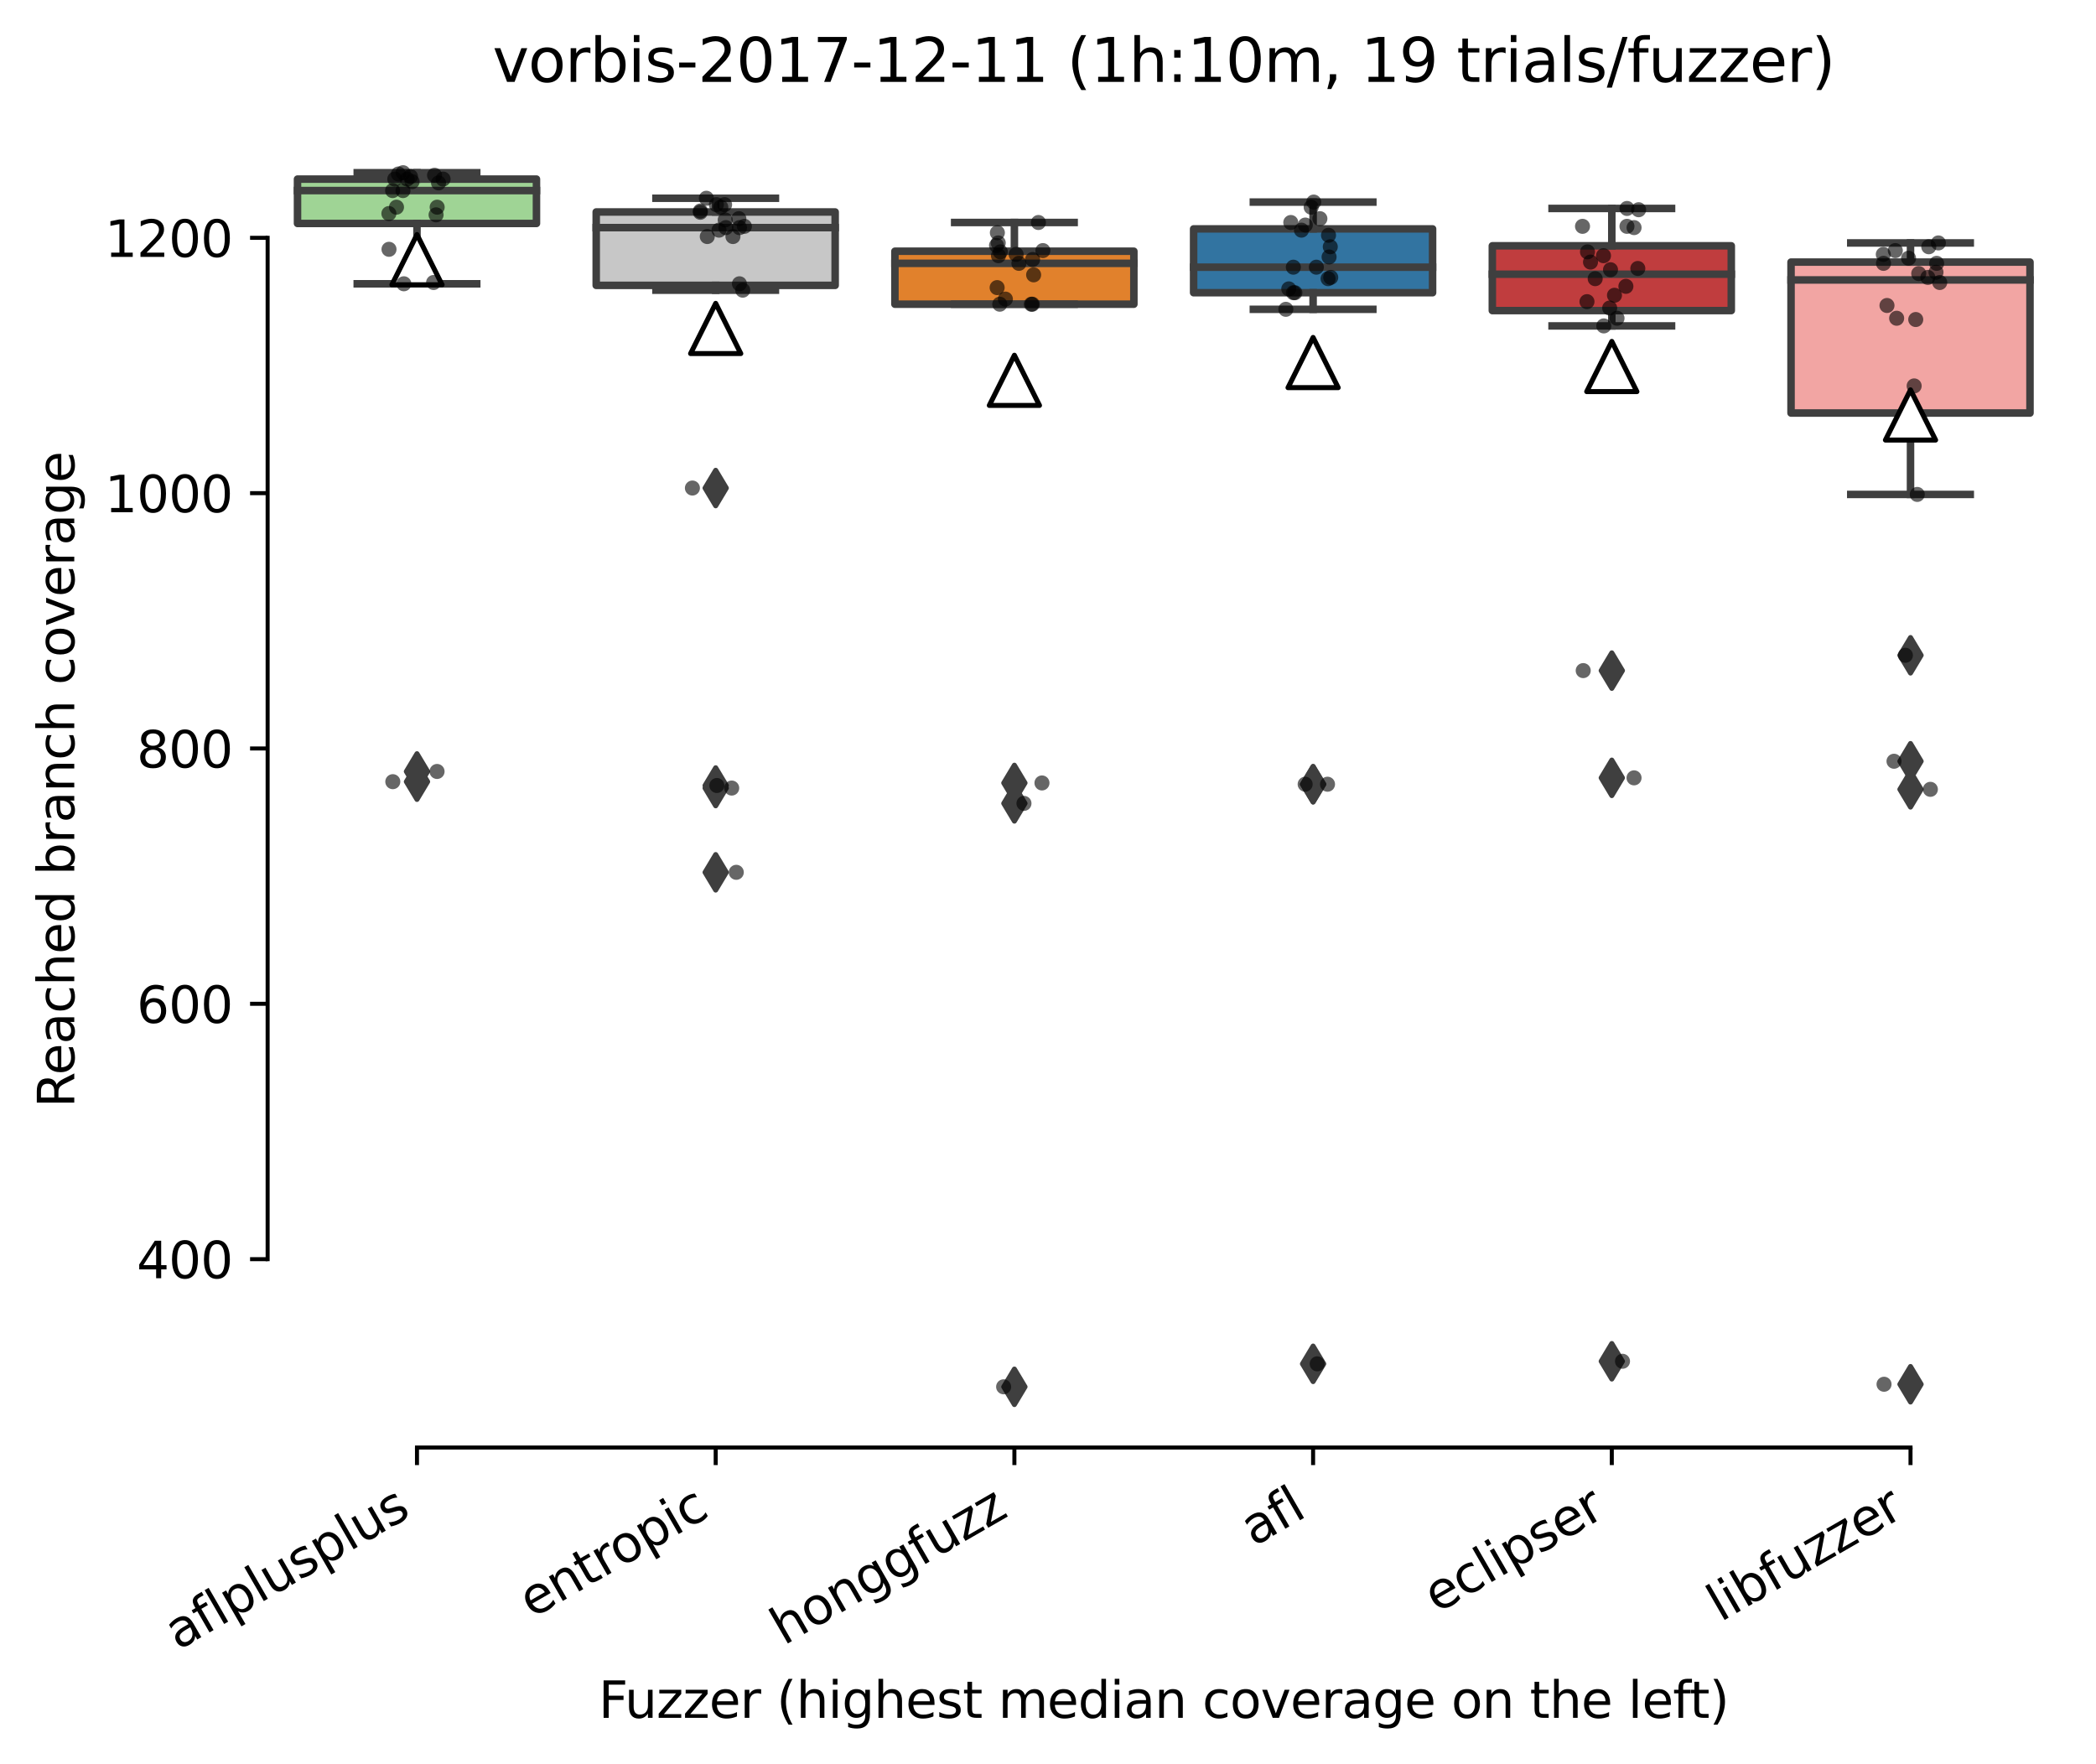 <?xml version="1.0" encoding="utf-8" standalone="no"?>
<!DOCTYPE svg PUBLIC "-//W3C//DTD SVG 1.1//EN"
  "http://www.w3.org/Graphics/SVG/1.1/DTD/svg11.dtd">
<svg height="351.576pt" version="1.1" viewBox="0 0 417.648 351.576" width="417.648pt" xmlns="http://www.w3.org/2000/svg" xmlns:xlink="http://www.w3.org/1999/xlink">
 <defs>
  <style type="text/css">*{stroke-linecap:butt;stroke-linejoin:round;}</style>
 </defs>
 <g id="figure_1">
  <g id="patch_1">
   <path d="M 0 351.576 
L 417.648 351.576 
L 417.648 0 
L 0 0 
z
" style="fill:#ffffff;"/>
  </g>
  <g id="axes_1">
   <g id="patch_2">
    <path d="M 53.328 288.43 
L 410.448 288.43 
L 410.448 22.318 
L 53.328 22.318 
z
" style="fill:#ffffff;"/>
   </g>
   <g id="patch_3">
    <path clip-path="url(#pf947881ab3)" d="M 59.28 44.526 
L 106.896 44.526 
L 106.896 35.686 
L 59.28 35.686 
L 59.28 44.526 
z
" style="fill:#9fd495;stroke:#3f3f3f;stroke-linejoin:miter;stroke-width:1.5;"/>
   </g>
   <g id="patch_4">
    <path clip-path="url(#pf947881ab3)" d="M 118.8 56.864 
L 166.416 56.864 
L 166.416 42.236 
L 118.8 42.236 
L 118.8 56.864 
z
" style="fill:#c7c7c7;stroke:#3f3f3f;stroke-linejoin:miter;stroke-width:1.5;"/>
   </g>
   <g id="patch_5">
    <path clip-path="url(#pf947881ab3)" d="M 178.32 60.616 
L 225.936 60.616 
L 225.936 50.059 
L 178.32 50.059 
L 178.32 60.616 
z
" style="fill:#e1812c;stroke:#3f3f3f;stroke-linejoin:miter;stroke-width:1.5;"/>
   </g>
   <g id="patch_6">
    <path clip-path="url(#pf947881ab3)" d="M 237.84 58.326 
L 285.456 58.326 
L 285.456 45.607 
L 237.84 45.607 
L 237.84 58.326 
z
" style="fill:#3274a1;stroke:#3f3f3f;stroke-linejoin:miter;stroke-width:1.5;"/>
   </g>
   <g id="patch_7">
    <path clip-path="url(#pf947881ab3)" d="M 297.36 61.888 
L 344.976 61.888 
L 344.976 48.978 
L 297.36 48.978 
L 297.36 61.888 
z
" style="fill:#c03d3e;stroke:#3f3f3f;stroke-linejoin:miter;stroke-width:1.5;"/>
   </g>
   <g id="patch_8">
    <path clip-path="url(#pf947881ab3)" d="M 356.88 82.302 
L 404.496 82.302 
L 404.496 52.221 
L 356.88 52.221 
L 356.88 82.302 
z
" style="fill:#f2a5a3;stroke:#3f3f3f;stroke-linejoin:miter;stroke-width:1.5;"/>
   </g>
   <g id="matplotlib.axis_1">
    <g id="xtick_1">
     <g id="line2d_1">
      <defs>
       <path d="M 0 0 
L 0 3.5 
" id="m0062f4542b" style="stroke:#000000;stroke-width:0.8;"/>
      </defs>
      <g>
       <use style="stroke:#000000;stroke-width:0.8;" x="83.088" xlink:href="#m0062f4542b" y="288.43"/>
      </g>
     </g>
     <g id="text_1">
      <!-- aflplusplus -->
      <g transform="translate(35.479 328.897)rotate(-30)scale(0.1 -0.1)">
       <defs>
        <path d="M 2194 1759 
Q 1497 1759 1228 1600 
Q 959 1441 959 1056 
Q 959 750 1161 570 
Q 1363 391 1709 391 
Q 2188 391 2477 730 
Q 2766 1069 2766 1631 
L 2766 1759 
L 2194 1759 
z
M 3341 1997 
L 3341 0 
L 2766 0 
L 2766 531 
Q 2569 213 2275 61 
Q 1981 -91 1556 -91 
Q 1019 -91 701 211 
Q 384 513 384 1019 
Q 384 1609 779 1909 
Q 1175 2209 1959 2209 
L 2766 2209 
L 2766 2266 
Q 2766 2663 2505 2880 
Q 2244 3097 1772 3097 
Q 1472 3097 1187 3025 
Q 903 2953 641 2809 
L 641 3341 
Q 956 3463 1253 3523 
Q 1550 3584 1831 3584 
Q 2591 3584 2966 3190 
Q 3341 2797 3341 1997 
z
" id="DejaVuSans-61" transform="scale(0.016)"/>
        <path d="M 2375 4863 
L 2375 4384 
L 1825 4384 
Q 1516 4384 1395 4259 
Q 1275 4134 1275 3809 
L 1275 3500 
L 2222 3500 
L 2222 3053 
L 1275 3053 
L 1275 0 
L 697 0 
L 697 3053 
L 147 3053 
L 147 3500 
L 697 3500 
L 697 3744 
Q 697 4328 969 4595 
Q 1241 4863 1831 4863 
L 2375 4863 
z
" id="DejaVuSans-66" transform="scale(0.016)"/>
        <path d="M 603 4863 
L 1178 4863 
L 1178 0 
L 603 0 
L 603 4863 
z
" id="DejaVuSans-6c" transform="scale(0.016)"/>
        <path d="M 1159 525 
L 1159 -1331 
L 581 -1331 
L 581 3500 
L 1159 3500 
L 1159 2969 
Q 1341 3281 1617 3432 
Q 1894 3584 2278 3584 
Q 2916 3584 3314 3078 
Q 3713 2572 3713 1747 
Q 3713 922 3314 415 
Q 2916 -91 2278 -91 
Q 1894 -91 1617 61 
Q 1341 213 1159 525 
z
M 3116 1747 
Q 3116 2381 2855 2742 
Q 2594 3103 2138 3103 
Q 1681 3103 1420 2742 
Q 1159 2381 1159 1747 
Q 1159 1113 1420 752 
Q 1681 391 2138 391 
Q 2594 391 2855 752 
Q 3116 1113 3116 1747 
z
" id="DejaVuSans-70" transform="scale(0.016)"/>
        <path d="M 544 1381 
L 544 3500 
L 1119 3500 
L 1119 1403 
Q 1119 906 1312 657 
Q 1506 409 1894 409 
Q 2359 409 2629 706 
Q 2900 1003 2900 1516 
L 2900 3500 
L 3475 3500 
L 3475 0 
L 2900 0 
L 2900 538 
Q 2691 219 2414 64 
Q 2138 -91 1772 -91 
Q 1169 -91 856 284 
Q 544 659 544 1381 
z
M 1991 3584 
L 1991 3584 
z
" id="DejaVuSans-75" transform="scale(0.016)"/>
        <path d="M 2834 3397 
L 2834 2853 
Q 2591 2978 2328 3040 
Q 2066 3103 1784 3103 
Q 1356 3103 1142 2972 
Q 928 2841 928 2578 
Q 928 2378 1081 2264 
Q 1234 2150 1697 2047 
L 1894 2003 
Q 2506 1872 2764 1633 
Q 3022 1394 3022 966 
Q 3022 478 2636 193 
Q 2250 -91 1575 -91 
Q 1294 -91 989 -36 
Q 684 19 347 128 
L 347 722 
Q 666 556 975 473 
Q 1284 391 1588 391 
Q 1994 391 2212 530 
Q 2431 669 2431 922 
Q 2431 1156 2273 1281 
Q 2116 1406 1581 1522 
L 1381 1569 
Q 847 1681 609 1914 
Q 372 2147 372 2553 
Q 372 3047 722 3315 
Q 1072 3584 1716 3584 
Q 2034 3584 2315 3537 
Q 2597 3491 2834 3397 
z
" id="DejaVuSans-73" transform="scale(0.016)"/>
       </defs>
       <use xlink:href="#DejaVuSans-61"/>
       <use x="61.279" xlink:href="#DejaVuSans-66"/>
       <use x="96.484" xlink:href="#DejaVuSans-6c"/>
       <use x="124.268" xlink:href="#DejaVuSans-70"/>
       <use x="187.744" xlink:href="#DejaVuSans-6c"/>
       <use x="215.527" xlink:href="#DejaVuSans-75"/>
       <use x="278.906" xlink:href="#DejaVuSans-73"/>
       <use x="331.006" xlink:href="#DejaVuSans-70"/>
       <use x="394.482" xlink:href="#DejaVuSans-6c"/>
       <use x="422.266" xlink:href="#DejaVuSans-75"/>
       <use x="485.645" xlink:href="#DejaVuSans-73"/>
      </g>
     </g>
    </g>
    <g id="xtick_2">
     <g id="line2d_2">
      <g>
       <use style="stroke:#000000;stroke-width:0.8;" x="142.608" xlink:href="#m0062f4542b" y="288.43"/>
      </g>
     </g>
     <g id="text_2">
      <!-- entropic -->
      <g transform="translate(106.026 322.531)rotate(-30)scale(0.1 -0.1)">
       <defs>
        <path d="M 3597 1894 
L 3597 1613 
L 953 1613 
Q 991 1019 1311 708 
Q 1631 397 2203 397 
Q 2534 397 2845 478 
Q 3156 559 3463 722 
L 3463 178 
Q 3153 47 2828 -22 
Q 2503 -91 2169 -91 
Q 1331 -91 842 396 
Q 353 884 353 1716 
Q 353 2575 817 3079 
Q 1281 3584 2069 3584 
Q 2775 3584 3186 3129 
Q 3597 2675 3597 1894 
z
M 3022 2063 
Q 3016 2534 2758 2815 
Q 2500 3097 2075 3097 
Q 1594 3097 1305 2825 
Q 1016 2553 972 2059 
L 3022 2063 
z
" id="DejaVuSans-65" transform="scale(0.016)"/>
        <path d="M 3513 2113 
L 3513 0 
L 2938 0 
L 2938 2094 
Q 2938 2591 2744 2837 
Q 2550 3084 2163 3084 
Q 1697 3084 1428 2787 
Q 1159 2491 1159 1978 
L 1159 0 
L 581 0 
L 581 3500 
L 1159 3500 
L 1159 2956 
Q 1366 3272 1645 3428 
Q 1925 3584 2291 3584 
Q 2894 3584 3203 3211 
Q 3513 2838 3513 2113 
z
" id="DejaVuSans-6e" transform="scale(0.016)"/>
        <path d="M 1172 4494 
L 1172 3500 
L 2356 3500 
L 2356 3053 
L 1172 3053 
L 1172 1153 
Q 1172 725 1289 603 
Q 1406 481 1766 481 
L 2356 481 
L 2356 0 
L 1766 0 
Q 1100 0 847 248 
Q 594 497 594 1153 
L 594 3053 
L 172 3053 
L 172 3500 
L 594 3500 
L 594 4494 
L 1172 4494 
z
" id="DejaVuSans-74" transform="scale(0.016)"/>
        <path d="M 2631 2963 
Q 2534 3019 2420 3045 
Q 2306 3072 2169 3072 
Q 1681 3072 1420 2755 
Q 1159 2438 1159 1844 
L 1159 0 
L 581 0 
L 581 3500 
L 1159 3500 
L 1159 2956 
Q 1341 3275 1631 3429 
Q 1922 3584 2338 3584 
Q 2397 3584 2469 3576 
Q 2541 3569 2628 3553 
L 2631 2963 
z
" id="DejaVuSans-72" transform="scale(0.016)"/>
        <path d="M 1959 3097 
Q 1497 3097 1228 2736 
Q 959 2375 959 1747 
Q 959 1119 1226 758 
Q 1494 397 1959 397 
Q 2419 397 2687 759 
Q 2956 1122 2956 1747 
Q 2956 2369 2687 2733 
Q 2419 3097 1959 3097 
z
M 1959 3584 
Q 2709 3584 3137 3096 
Q 3566 2609 3566 1747 
Q 3566 888 3137 398 
Q 2709 -91 1959 -91 
Q 1206 -91 779 398 
Q 353 888 353 1747 
Q 353 2609 779 3096 
Q 1206 3584 1959 3584 
z
" id="DejaVuSans-6f" transform="scale(0.016)"/>
        <path d="M 603 3500 
L 1178 3500 
L 1178 0 
L 603 0 
L 603 3500 
z
M 603 4863 
L 1178 4863 
L 1178 4134 
L 603 4134 
L 603 4863 
z
" id="DejaVuSans-69" transform="scale(0.016)"/>
        <path d="M 3122 3366 
L 3122 2828 
Q 2878 2963 2633 3030 
Q 2388 3097 2138 3097 
Q 1578 3097 1268 2742 
Q 959 2388 959 1747 
Q 959 1106 1268 751 
Q 1578 397 2138 397 
Q 2388 397 2633 464 
Q 2878 531 3122 666 
L 3122 134 
Q 2881 22 2623 -34 
Q 2366 -91 2075 -91 
Q 1284 -91 818 406 
Q 353 903 353 1747 
Q 353 2603 823 3093 
Q 1294 3584 2113 3584 
Q 2378 3584 2631 3529 
Q 2884 3475 3122 3366 
z
" id="DejaVuSans-63" transform="scale(0.016)"/>
       </defs>
       <use xlink:href="#DejaVuSans-65"/>
       <use x="61.523" xlink:href="#DejaVuSans-6e"/>
       <use x="124.902" xlink:href="#DejaVuSans-74"/>
       <use x="164.111" xlink:href="#DejaVuSans-72"/>
       <use x="202.975" xlink:href="#DejaVuSans-6f"/>
       <use x="264.156" xlink:href="#DejaVuSans-70"/>
       <use x="327.633" xlink:href="#DejaVuSans-69"/>
       <use x="355.416" xlink:href="#DejaVuSans-63"/>
      </g>
     </g>
    </g>
    <g id="xtick_3">
     <g id="line2d_3">
      <g>
       <use style="stroke:#000000;stroke-width:0.8;" x="202.128" xlink:href="#m0062f4542b" y="288.43"/>
      </g>
     </g>
     <g id="text_3">
      <!-- honggfuzz -->
      <g transform="translate(156.189 327.933)rotate(-30)scale(0.1 -0.1)">
       <defs>
        <path d="M 3513 2113 
L 3513 0 
L 2938 0 
L 2938 2094 
Q 2938 2591 2744 2837 
Q 2550 3084 2163 3084 
Q 1697 3084 1428 2787 
Q 1159 2491 1159 1978 
L 1159 0 
L 581 0 
L 581 4863 
L 1159 4863 
L 1159 2956 
Q 1366 3272 1645 3428 
Q 1925 3584 2291 3584 
Q 2894 3584 3203 3211 
Q 3513 2838 3513 2113 
z
" id="DejaVuSans-68" transform="scale(0.016)"/>
        <path d="M 2906 1791 
Q 2906 2416 2648 2759 
Q 2391 3103 1925 3103 
Q 1463 3103 1205 2759 
Q 947 2416 947 1791 
Q 947 1169 1205 825 
Q 1463 481 1925 481 
Q 2391 481 2648 825 
Q 2906 1169 2906 1791 
z
M 3481 434 
Q 3481 -459 3084 -895 
Q 2688 -1331 1869 -1331 
Q 1566 -1331 1297 -1286 
Q 1028 -1241 775 -1147 
L 775 -588 
Q 1028 -725 1275 -790 
Q 1522 -856 1778 -856 
Q 2344 -856 2625 -561 
Q 2906 -266 2906 331 
L 2906 616 
Q 2728 306 2450 153 
Q 2172 0 1784 0 
Q 1141 0 747 490 
Q 353 981 353 1791 
Q 353 2603 747 3093 
Q 1141 3584 1784 3584 
Q 2172 3584 2450 3431 
Q 2728 3278 2906 2969 
L 2906 3500 
L 3481 3500 
L 3481 434 
z
" id="DejaVuSans-67" transform="scale(0.016)"/>
        <path d="M 353 3500 
L 3084 3500 
L 3084 2975 
L 922 459 
L 3084 459 
L 3084 0 
L 275 0 
L 275 525 
L 2438 3041 
L 353 3041 
L 353 3500 
z
" id="DejaVuSans-7a" transform="scale(0.016)"/>
       </defs>
       <use xlink:href="#DejaVuSans-68"/>
       <use x="63.379" xlink:href="#DejaVuSans-6f"/>
       <use x="124.561" xlink:href="#DejaVuSans-6e"/>
       <use x="187.939" xlink:href="#DejaVuSans-67"/>
       <use x="251.416" xlink:href="#DejaVuSans-67"/>
       <use x="314.893" xlink:href="#DejaVuSans-66"/>
       <use x="350.098" xlink:href="#DejaVuSans-75"/>
       <use x="413.477" xlink:href="#DejaVuSans-7a"/>
       <use x="465.967" xlink:href="#DejaVuSans-7a"/>
      </g>
     </g>
    </g>
    <g id="xtick_4">
     <g id="line2d_4">
      <g>
       <use style="stroke:#000000;stroke-width:0.8;" x="261.648" xlink:href="#m0062f4542b" y="288.43"/>
      </g>
     </g>
     <g id="text_4">
      <!-- afl -->
      <g transform="translate(249.847 308.224)rotate(-30)scale(0.1 -0.1)">
       <use xlink:href="#DejaVuSans-61"/>
       <use x="61.279" xlink:href="#DejaVuSans-66"/>
       <use x="96.484" xlink:href="#DejaVuSans-6c"/>
      </g>
     </g>
    </g>
    <g id="xtick_5">
     <g id="line2d_5">
      <g>
       <use style="stroke:#000000;stroke-width:0.8;" x="321.168" xlink:href="#m0062f4542b" y="288.43"/>
      </g>
     </g>
     <g id="text_5">
      <!-- eclipser -->
      <g transform="translate(286.328 321.525)rotate(-30)scale(0.1 -0.1)">
       <use xlink:href="#DejaVuSans-65"/>
       <use x="61.523" xlink:href="#DejaVuSans-63"/>
       <use x="116.504" xlink:href="#DejaVuSans-6c"/>
       <use x="144.287" xlink:href="#DejaVuSans-69"/>
       <use x="172.07" xlink:href="#DejaVuSans-70"/>
       <use x="235.547" xlink:href="#DejaVuSans-73"/>
       <use x="287.646" xlink:href="#DejaVuSans-65"/>
       <use x="349.17" xlink:href="#DejaVuSans-72"/>
      </g>
     </g>
    </g>
    <g id="xtick_6">
     <g id="line2d_6">
      <g>
       <use style="stroke:#000000;stroke-width:0.8;" x="380.688" xlink:href="#m0062f4542b" y="288.43"/>
      </g>
     </g>
     <g id="text_6">
      <!-- libfuzzer -->
      <g transform="translate(342.822 323.272)rotate(-30)scale(0.1 -0.1)">
       <defs>
        <path d="M 3116 1747 
Q 3116 2381 2855 2742 
Q 2594 3103 2138 3103 
Q 1681 3103 1420 2742 
Q 1159 2381 1159 1747 
Q 1159 1113 1420 752 
Q 1681 391 2138 391 
Q 2594 391 2855 752 
Q 3116 1113 3116 1747 
z
M 1159 2969 
Q 1341 3281 1617 3432 
Q 1894 3584 2278 3584 
Q 2916 3584 3314 3078 
Q 3713 2572 3713 1747 
Q 3713 922 3314 415 
Q 2916 -91 2278 -91 
Q 1894 -91 1617 61 
Q 1341 213 1159 525 
L 1159 0 
L 581 0 
L 581 4863 
L 1159 4863 
L 1159 2969 
z
" id="DejaVuSans-62" transform="scale(0.016)"/>
       </defs>
       <use xlink:href="#DejaVuSans-6c"/>
       <use x="27.783" xlink:href="#DejaVuSans-69"/>
       <use x="55.566" xlink:href="#DejaVuSans-62"/>
       <use x="119.043" xlink:href="#DejaVuSans-66"/>
       <use x="154.248" xlink:href="#DejaVuSans-75"/>
       <use x="217.627" xlink:href="#DejaVuSans-7a"/>
       <use x="270.117" xlink:href="#DejaVuSans-7a"/>
       <use x="322.607" xlink:href="#DejaVuSans-65"/>
       <use x="384.131" xlink:href="#DejaVuSans-72"/>
      </g>
     </g>
    </g>
    <g id="text_7">
     <!-- Fuzzer (highest median coverage on the left) -->
     <g transform="translate(119.27 342.297)scale(0.1 -0.1)">
      <defs>
       <path d="M 628 4666 
L 3309 4666 
L 3309 4134 
L 1259 4134 
L 1259 2759 
L 3109 2759 
L 3109 2228 
L 1259 2228 
L 1259 0 
L 628 0 
L 628 4666 
z
" id="DejaVuSans-46" transform="scale(0.016)"/>
       <path id="DejaVuSans-20" transform="scale(0.016)"/>
       <path d="M 1984 4856 
Q 1566 4138 1362 3434 
Q 1159 2731 1159 2009 
Q 1159 1288 1364 580 
Q 1569 -128 1984 -844 
L 1484 -844 
Q 1016 -109 783 600 
Q 550 1309 550 2009 
Q 550 2706 781 3412 
Q 1013 4119 1484 4856 
L 1984 4856 
z
" id="DejaVuSans-28" transform="scale(0.016)"/>
       <path d="M 3328 2828 
Q 3544 3216 3844 3400 
Q 4144 3584 4550 3584 
Q 5097 3584 5394 3201 
Q 5691 2819 5691 2113 
L 5691 0 
L 5113 0 
L 5113 2094 
Q 5113 2597 4934 2840 
Q 4756 3084 4391 3084 
Q 3944 3084 3684 2787 
Q 3425 2491 3425 1978 
L 3425 0 
L 2847 0 
L 2847 2094 
Q 2847 2600 2669 2842 
Q 2491 3084 2119 3084 
Q 1678 3084 1418 2786 
Q 1159 2488 1159 1978 
L 1159 0 
L 581 0 
L 581 3500 
L 1159 3500 
L 1159 2956 
Q 1356 3278 1631 3431 
Q 1906 3584 2284 3584 
Q 2666 3584 2933 3390 
Q 3200 3197 3328 2828 
z
" id="DejaVuSans-6d" transform="scale(0.016)"/>
       <path d="M 2906 2969 
L 2906 4863 
L 3481 4863 
L 3481 0 
L 2906 0 
L 2906 525 
Q 2725 213 2448 61 
Q 2172 -91 1784 -91 
Q 1150 -91 751 415 
Q 353 922 353 1747 
Q 353 2572 751 3078 
Q 1150 3584 1784 3584 
Q 2172 3584 2448 3432 
Q 2725 3281 2906 2969 
z
M 947 1747 
Q 947 1113 1208 752 
Q 1469 391 1925 391 
Q 2381 391 2643 752 
Q 2906 1113 2906 1747 
Q 2906 2381 2643 2742 
Q 2381 3103 1925 3103 
Q 1469 3103 1208 2742 
Q 947 2381 947 1747 
z
" id="DejaVuSans-64" transform="scale(0.016)"/>
       <path d="M 191 3500 
L 800 3500 
L 1894 563 
L 2988 3500 
L 3597 3500 
L 2284 0 
L 1503 0 
L 191 3500 
z
" id="DejaVuSans-76" transform="scale(0.016)"/>
       <path d="M 513 4856 
L 1013 4856 
Q 1481 4119 1714 3412 
Q 1947 2706 1947 2009 
Q 1947 1309 1714 600 
Q 1481 -109 1013 -844 
L 513 -844 
Q 928 -128 1133 580 
Q 1338 1288 1338 2009 
Q 1338 2731 1133 3434 
Q 928 4138 513 4856 
z
" id="DejaVuSans-29" transform="scale(0.016)"/>
      </defs>
      <use xlink:href="#DejaVuSans-46"/>
      <use x="52.02" xlink:href="#DejaVuSans-75"/>
      <use x="115.398" xlink:href="#DejaVuSans-7a"/>
      <use x="167.889" xlink:href="#DejaVuSans-7a"/>
      <use x="220.379" xlink:href="#DejaVuSans-65"/>
      <use x="281.902" xlink:href="#DejaVuSans-72"/>
      <use x="323.016" xlink:href="#DejaVuSans-20"/>
      <use x="354.803" xlink:href="#DejaVuSans-28"/>
      <use x="393.816" xlink:href="#DejaVuSans-68"/>
      <use x="457.195" xlink:href="#DejaVuSans-69"/>
      <use x="484.979" xlink:href="#DejaVuSans-67"/>
      <use x="548.455" xlink:href="#DejaVuSans-68"/>
      <use x="611.834" xlink:href="#DejaVuSans-65"/>
      <use x="673.357" xlink:href="#DejaVuSans-73"/>
      <use x="725.457" xlink:href="#DejaVuSans-74"/>
      <use x="764.666" xlink:href="#DejaVuSans-20"/>
      <use x="796.453" xlink:href="#DejaVuSans-6d"/>
      <use x="893.865" xlink:href="#DejaVuSans-65"/>
      <use x="955.389" xlink:href="#DejaVuSans-64"/>
      <use x="1018.865" xlink:href="#DejaVuSans-69"/>
      <use x="1046.648" xlink:href="#DejaVuSans-61"/>
      <use x="1107.928" xlink:href="#DejaVuSans-6e"/>
      <use x="1171.307" xlink:href="#DejaVuSans-20"/>
      <use x="1203.094" xlink:href="#DejaVuSans-63"/>
      <use x="1258.074" xlink:href="#DejaVuSans-6f"/>
      <use x="1319.256" xlink:href="#DejaVuSans-76"/>
      <use x="1378.436" xlink:href="#DejaVuSans-65"/>
      <use x="1439.959" xlink:href="#DejaVuSans-72"/>
      <use x="1481.072" xlink:href="#DejaVuSans-61"/>
      <use x="1542.352" xlink:href="#DejaVuSans-67"/>
      <use x="1605.828" xlink:href="#DejaVuSans-65"/>
      <use x="1667.352" xlink:href="#DejaVuSans-20"/>
      <use x="1699.139" xlink:href="#DejaVuSans-6f"/>
      <use x="1760.32" xlink:href="#DejaVuSans-6e"/>
      <use x="1823.699" xlink:href="#DejaVuSans-20"/>
      <use x="1855.486" xlink:href="#DejaVuSans-74"/>
      <use x="1894.695" xlink:href="#DejaVuSans-68"/>
      <use x="1958.074" xlink:href="#DejaVuSans-65"/>
      <use x="2019.598" xlink:href="#DejaVuSans-20"/>
      <use x="2051.385" xlink:href="#DejaVuSans-6c"/>
      <use x="2079.168" xlink:href="#DejaVuSans-65"/>
      <use x="2140.691" xlink:href="#DejaVuSans-66"/>
      <use x="2174.146" xlink:href="#DejaVuSans-74"/>
      <use x="2213.355" xlink:href="#DejaVuSans-29"/>
     </g>
    </g>
   </g>
   <g id="matplotlib.axis_2">
    <g id="ytick_1">
     <g id="line2d_7">
      <defs>
       <path d="M 0 0 
L -3.5 0 
" id="m4c17bd74f2" style="stroke:#000000;stroke-width:0.8;"/>
      </defs>
      <g>
       <use style="stroke:#000000;stroke-width:0.8;" x="53.328" xlink:href="#m4c17bd74f2" y="250.896"/>
      </g>
     </g>
     <g id="text_8">
      <!-- 400 -->
      <g transform="translate(27.241 254.695)scale(0.1 -0.1)">
       <defs>
        <path d="M 2419 4116 
L 825 1625 
L 2419 1625 
L 2419 4116 
z
M 2253 4666 
L 3047 4666 
L 3047 1625 
L 3713 1625 
L 3713 1100 
L 3047 1100 
L 3047 0 
L 2419 0 
L 2419 1100 
L 313 1100 
L 313 1709 
L 2253 4666 
z
" id="DejaVuSans-34" transform="scale(0.016)"/>
        <path d="M 2034 4250 
Q 1547 4250 1301 3770 
Q 1056 3291 1056 2328 
Q 1056 1369 1301 889 
Q 1547 409 2034 409 
Q 2525 409 2770 889 
Q 3016 1369 3016 2328 
Q 3016 3291 2770 3770 
Q 2525 4250 2034 4250 
z
M 2034 4750 
Q 2819 4750 3233 4129 
Q 3647 3509 3647 2328 
Q 3647 1150 3233 529 
Q 2819 -91 2034 -91 
Q 1250 -91 836 529 
Q 422 1150 422 2328 
Q 422 3509 836 4129 
Q 1250 4750 2034 4750 
z
" id="DejaVuSans-30" transform="scale(0.016)"/>
       </defs>
       <use xlink:href="#DejaVuSans-34"/>
       <use x="63.623" xlink:href="#DejaVuSans-30"/>
       <use x="127.246" xlink:href="#DejaVuSans-30"/>
      </g>
     </g>
    </g>
    <g id="ytick_2">
     <g id="line2d_8">
      <g>
       <use style="stroke:#000000;stroke-width:0.8;" x="53.328" xlink:href="#m4c17bd74f2" y="200.019"/>
      </g>
     </g>
     <g id="text_9">
      <!-- 600 -->
      <g transform="translate(27.241 203.818)scale(0.1 -0.1)">
       <defs>
        <path d="M 2113 2584 
Q 1688 2584 1439 2293 
Q 1191 2003 1191 1497 
Q 1191 994 1439 701 
Q 1688 409 2113 409 
Q 2538 409 2786 701 
Q 3034 994 3034 1497 
Q 3034 2003 2786 2293 
Q 2538 2584 2113 2584 
z
M 3366 4563 
L 3366 3988 
Q 3128 4100 2886 4159 
Q 2644 4219 2406 4219 
Q 1781 4219 1451 3797 
Q 1122 3375 1075 2522 
Q 1259 2794 1537 2939 
Q 1816 3084 2150 3084 
Q 2853 3084 3261 2657 
Q 3669 2231 3669 1497 
Q 3669 778 3244 343 
Q 2819 -91 2113 -91 
Q 1303 -91 875 529 
Q 447 1150 447 2328 
Q 447 3434 972 4092 
Q 1497 4750 2381 4750 
Q 2619 4750 2861 4703 
Q 3103 4656 3366 4563 
z
" id="DejaVuSans-36" transform="scale(0.016)"/>
       </defs>
       <use xlink:href="#DejaVuSans-36"/>
       <use x="63.623" xlink:href="#DejaVuSans-30"/>
       <use x="127.246" xlink:href="#DejaVuSans-30"/>
      </g>
     </g>
    </g>
    <g id="ytick_3">
     <g id="line2d_9">
      <g>
       <use style="stroke:#000000;stroke-width:0.8;" x="53.328" xlink:href="#m4c17bd74f2" y="149.142"/>
      </g>
     </g>
     <g id="text_10">
      <!-- 800 -->
      <g transform="translate(27.241 152.941)scale(0.1 -0.1)">
       <defs>
        <path d="M 2034 2216 
Q 1584 2216 1326 1975 
Q 1069 1734 1069 1313 
Q 1069 891 1326 650 
Q 1584 409 2034 409 
Q 2484 409 2743 651 
Q 3003 894 3003 1313 
Q 3003 1734 2745 1975 
Q 2488 2216 2034 2216 
z
M 1403 2484 
Q 997 2584 770 2862 
Q 544 3141 544 3541 
Q 544 4100 942 4425 
Q 1341 4750 2034 4750 
Q 2731 4750 3128 4425 
Q 3525 4100 3525 3541 
Q 3525 3141 3298 2862 
Q 3072 2584 2669 2484 
Q 3125 2378 3379 2068 
Q 3634 1759 3634 1313 
Q 3634 634 3220 271 
Q 2806 -91 2034 -91 
Q 1263 -91 848 271 
Q 434 634 434 1313 
Q 434 1759 690 2068 
Q 947 2378 1403 2484 
z
M 1172 3481 
Q 1172 3119 1398 2916 
Q 1625 2713 2034 2713 
Q 2441 2713 2670 2916 
Q 2900 3119 2900 3481 
Q 2900 3844 2670 4047 
Q 2441 4250 2034 4250 
Q 1625 4250 1398 4047 
Q 1172 3844 1172 3481 
z
" id="DejaVuSans-38" transform="scale(0.016)"/>
       </defs>
       <use xlink:href="#DejaVuSans-38"/>
       <use x="63.623" xlink:href="#DejaVuSans-30"/>
       <use x="127.246" xlink:href="#DejaVuSans-30"/>
      </g>
     </g>
    </g>
    <g id="ytick_4">
     <g id="line2d_10">
      <g>
       <use style="stroke:#000000;stroke-width:0.8;" x="53.328" xlink:href="#m4c17bd74f2" y="98.265"/>
      </g>
     </g>
     <g id="text_11">
      <!-- 1000 -->
      <g transform="translate(20.878 102.064)scale(0.1 -0.1)">
       <defs>
        <path d="M 794 531 
L 1825 531 
L 1825 4091 
L 703 3866 
L 703 4441 
L 1819 4666 
L 2450 4666 
L 2450 531 
L 3481 531 
L 3481 0 
L 794 0 
L 794 531 
z
" id="DejaVuSans-31" transform="scale(0.016)"/>
       </defs>
       <use xlink:href="#DejaVuSans-31"/>
       <use x="63.623" xlink:href="#DejaVuSans-30"/>
       <use x="127.246" xlink:href="#DejaVuSans-30"/>
       <use x="190.869" xlink:href="#DejaVuSans-30"/>
      </g>
     </g>
    </g>
    <g id="ytick_5">
     <g id="line2d_11">
      <g>
       <use style="stroke:#000000;stroke-width:0.8;" x="53.328" xlink:href="#m4c17bd74f2" y="47.388"/>
      </g>
     </g>
     <g id="text_12">
      <!-- 1200 -->
      <g transform="translate(20.878 51.187)scale(0.1 -0.1)">
       <defs>
        <path d="M 1228 531 
L 3431 531 
L 3431 0 
L 469 0 
L 469 531 
Q 828 903 1448 1529 
Q 2069 2156 2228 2338 
Q 2531 2678 2651 2914 
Q 2772 3150 2772 3378 
Q 2772 3750 2511 3984 
Q 2250 4219 1831 4219 
Q 1534 4219 1204 4116 
Q 875 4013 500 3803 
L 500 4441 
Q 881 4594 1212 4672 
Q 1544 4750 1819 4750 
Q 2544 4750 2975 4387 
Q 3406 4025 3406 3419 
Q 3406 3131 3298 2873 
Q 3191 2616 2906 2266 
Q 2828 2175 2409 1742 
Q 1991 1309 1228 531 
z
" id="DejaVuSans-32" transform="scale(0.016)"/>
       </defs>
       <use xlink:href="#DejaVuSans-31"/>
       <use x="63.623" xlink:href="#DejaVuSans-32"/>
       <use x="127.246" xlink:href="#DejaVuSans-30"/>
       <use x="190.869" xlink:href="#DejaVuSans-30"/>
      </g>
     </g>
    </g>
    <g id="text_13">
     <!-- Reached branch coverage -->
     <g transform="translate(14.798 220.706)rotate(-90)scale(0.1 -0.1)">
      <defs>
       <path d="M 2841 2188 
Q 3044 2119 3236 1894 
Q 3428 1669 3622 1275 
L 4263 0 
L 3584 0 
L 2988 1197 
Q 2756 1666 2539 1819 
Q 2322 1972 1947 1972 
L 1259 1972 
L 1259 0 
L 628 0 
L 628 4666 
L 2053 4666 
Q 2853 4666 3247 4331 
Q 3641 3997 3641 3322 
Q 3641 2881 3436 2590 
Q 3231 2300 2841 2188 
z
M 1259 4147 
L 1259 2491 
L 2053 2491 
Q 2509 2491 2742 2702 
Q 2975 2913 2975 3322 
Q 2975 3731 2742 3939 
Q 2509 4147 2053 4147 
L 1259 4147 
z
" id="DejaVuSans-52" transform="scale(0.016)"/>
      </defs>
      <use xlink:href="#DejaVuSans-52"/>
      <use x="64.982" xlink:href="#DejaVuSans-65"/>
      <use x="126.506" xlink:href="#DejaVuSans-61"/>
      <use x="187.785" xlink:href="#DejaVuSans-63"/>
      <use x="242.766" xlink:href="#DejaVuSans-68"/>
      <use x="306.145" xlink:href="#DejaVuSans-65"/>
      <use x="367.668" xlink:href="#DejaVuSans-64"/>
      <use x="431.145" xlink:href="#DejaVuSans-20"/>
      <use x="462.932" xlink:href="#DejaVuSans-62"/>
      <use x="526.408" xlink:href="#DejaVuSans-72"/>
      <use x="567.521" xlink:href="#DejaVuSans-61"/>
      <use x="628.801" xlink:href="#DejaVuSans-6e"/>
      <use x="692.18" xlink:href="#DejaVuSans-63"/>
      <use x="747.16" xlink:href="#DejaVuSans-68"/>
      <use x="810.539" xlink:href="#DejaVuSans-20"/>
      <use x="842.326" xlink:href="#DejaVuSans-63"/>
      <use x="897.307" xlink:href="#DejaVuSans-6f"/>
      <use x="958.488" xlink:href="#DejaVuSans-76"/>
      <use x="1017.668" xlink:href="#DejaVuSans-65"/>
      <use x="1079.191" xlink:href="#DejaVuSans-72"/>
      <use x="1120.305" xlink:href="#DejaVuSans-61"/>
      <use x="1181.584" xlink:href="#DejaVuSans-67"/>
      <use x="1245.061" xlink:href="#DejaVuSans-65"/>
     </g>
    </g>
   </g>
   <g id="line2d_12">
    <path clip-path="url(#pf947881ab3)" d="M 83.088 44.526 
L 83.088 56.546 
" style="fill:none;stroke:#3f3f3f;stroke-linecap:square;stroke-width:1.5;"/>
   </g>
   <g id="line2d_13">
    <path clip-path="url(#pf947881ab3)" d="M 83.088 35.686 
L 83.088 34.414 
" style="fill:none;stroke:#3f3f3f;stroke-linecap:square;stroke-width:1.5;"/>
   </g>
   <g id="line2d_14">
    <path clip-path="url(#pf947881ab3)" d="M 71.184 56.546 
L 94.992 56.546 
" style="fill:none;stroke:#3f3f3f;stroke-linecap:square;stroke-width:1.5;"/>
   </g>
   <g id="line2d_15">
    <path clip-path="url(#pf947881ab3)" d="M 71.184 34.414 
L 94.992 34.414 
" style="fill:none;stroke:#3f3f3f;stroke-linecap:square;stroke-width:1.5;"/>
   </g>
   <g id="line2d_16">
    <defs>
     <path d="M -0 3.536 
L 2.121 0 
L -0 -3.536 
L -2.121 -0 
z
" id="mf13ec88ed2" style="stroke:#3f3f3f;stroke-linejoin:miter;"/>
    </defs>
    <g clip-path="url(#pf947881ab3)">
     <use style="fill:#3f3f3f;stroke:#3f3f3f;stroke-linejoin:miter;" x="83.088" xlink:href="#mf13ec88ed2" y="155.756"/>
     <use style="fill:#3f3f3f;stroke:#3f3f3f;stroke-linejoin:miter;" x="83.088" xlink:href="#mf13ec88ed2" y="153.721"/>
    </g>
   </g>
   <g id="line2d_17">
    <path clip-path="url(#pf947881ab3)" d="M 142.608 56.864 
L 142.608 57.818 
" style="fill:none;stroke:#3f3f3f;stroke-linecap:square;stroke-width:1.5;"/>
   </g>
   <g id="line2d_18">
    <path clip-path="url(#pf947881ab3)" d="M 142.608 42.236 
L 142.608 39.502 
" style="fill:none;stroke:#3f3f3f;stroke-linecap:square;stroke-width:1.5;"/>
   </g>
   <g id="line2d_19">
    <path clip-path="url(#pf947881ab3)" d="M 130.704 57.818 
L 154.512 57.818 
" style="fill:none;stroke:#3f3f3f;stroke-linecap:square;stroke-width:1.5;"/>
   </g>
   <g id="line2d_20">
    <path clip-path="url(#pf947881ab3)" d="M 130.704 39.502 
L 154.512 39.502 
" style="fill:none;stroke:#3f3f3f;stroke-linecap:square;stroke-width:1.5;"/>
   </g>
   <g id="line2d_21">
    <g clip-path="url(#pf947881ab3)">
     <use style="fill:#3f3f3f;stroke:#3f3f3f;stroke-linejoin:miter;" x="142.608" xlink:href="#mf13ec88ed2" y="157.028"/>
     <use style="fill:#3f3f3f;stroke:#3f3f3f;stroke-linejoin:miter;" x="142.608" xlink:href="#mf13ec88ed2" y="97.247"/>
     <use style="fill:#3f3f3f;stroke:#3f3f3f;stroke-linejoin:miter;" x="142.608" xlink:href="#mf13ec88ed2" y="156.519"/>
     <use style="fill:#3f3f3f;stroke:#3f3f3f;stroke-linejoin:miter;" x="142.608" xlink:href="#mf13ec88ed2" y="173.817"/>
    </g>
   </g>
   <g id="line2d_22">
    <path clip-path="url(#pf947881ab3)" d="M 202.128 60.616 
L 202.128 60.616 
" style="fill:none;stroke:#3f3f3f;stroke-linecap:square;stroke-width:1.5;"/>
   </g>
   <g id="line2d_23">
    <path clip-path="url(#pf947881ab3)" d="M 202.128 50.059 
L 202.128 44.335 
" style="fill:none;stroke:#3f3f3f;stroke-linecap:square;stroke-width:1.5;"/>
   </g>
   <g id="line2d_24">
    <path clip-path="url(#pf947881ab3)" d="M 190.224 60.616 
L 214.032 60.616 
" style="fill:none;stroke:#3f3f3f;stroke-linecap:square;stroke-width:1.5;"/>
   </g>
   <g id="line2d_25">
    <path clip-path="url(#pf947881ab3)" d="M 190.224 44.335 
L 214.032 44.335 
" style="fill:none;stroke:#3f3f3f;stroke-linecap:square;stroke-width:1.5;"/>
   </g>
   <g id="line2d_26">
    <g clip-path="url(#pf947881ab3)">
     <use style="fill:#3f3f3f;stroke:#3f3f3f;stroke-linejoin:miter;" x="202.128" xlink:href="#mf13ec88ed2" y="160.08"/>
     <use style="fill:#3f3f3f;stroke:#3f3f3f;stroke-linejoin:miter;" x="202.128" xlink:href="#mf13ec88ed2" y="156.01"/>
     <use style="fill:#3f3f3f;stroke:#3f3f3f;stroke-linejoin:miter;" x="202.128" xlink:href="#mf13ec88ed2" y="276.334"/>
    </g>
   </g>
   <g id="line2d_27">
    <path clip-path="url(#pf947881ab3)" d="M 261.648 58.326 
L 261.648 61.633 
" style="fill:none;stroke:#3f3f3f;stroke-linecap:square;stroke-width:1.5;"/>
   </g>
   <g id="line2d_28">
    <path clip-path="url(#pf947881ab3)" d="M 261.648 45.607 
L 261.648 40.265 
" style="fill:none;stroke:#3f3f3f;stroke-linecap:square;stroke-width:1.5;"/>
   </g>
   <g id="line2d_29">
    <path clip-path="url(#pf947881ab3)" d="M 249.744 61.633 
L 273.552 61.633 
" style="fill:none;stroke:#3f3f3f;stroke-linecap:square;stroke-width:1.5;"/>
   </g>
   <g id="line2d_30">
    <path clip-path="url(#pf947881ab3)" d="M 249.744 40.265 
L 273.552 40.265 
" style="fill:none;stroke:#3f3f3f;stroke-linecap:square;stroke-width:1.5;"/>
   </g>
   <g id="line2d_31">
    <g clip-path="url(#pf947881ab3)">
     <use style="fill:#3f3f3f;stroke:#3f3f3f;stroke-linejoin:miter;" x="261.648" xlink:href="#mf13ec88ed2" y="156.264"/>
     <use style="fill:#3f3f3f;stroke:#3f3f3f;stroke-linejoin:miter;" x="261.648" xlink:href="#mf13ec88ed2" y="156.264"/>
     <use style="fill:#3f3f3f;stroke:#3f3f3f;stroke-linejoin:miter;" x="261.648" xlink:href="#mf13ec88ed2" y="271.755"/>
    </g>
   </g>
   <g id="line2d_32">
    <path clip-path="url(#pf947881ab3)" d="M 321.168 61.888 
L 321.168 64.94 
" style="fill:none;stroke:#3f3f3f;stroke-linecap:square;stroke-width:1.5;"/>
   </g>
   <g id="line2d_33">
    <path clip-path="url(#pf947881ab3)" d="M 321.168 48.978 
L 321.168 41.537 
" style="fill:none;stroke:#3f3f3f;stroke-linecap:square;stroke-width:1.5;"/>
   </g>
   <g id="line2d_34">
    <path clip-path="url(#pf947881ab3)" d="M 309.264 64.94 
L 333.072 64.94 
" style="fill:none;stroke:#3f3f3f;stroke-linecap:square;stroke-width:1.5;"/>
   </g>
   <g id="line2d_35">
    <path clip-path="url(#pf947881ab3)" d="M 309.264 41.537 
L 333.072 41.537 
" style="fill:none;stroke:#3f3f3f;stroke-linecap:square;stroke-width:1.5;"/>
   </g>
   <g id="line2d_36">
    <g clip-path="url(#pf947881ab3)">
     <use style="fill:#3f3f3f;stroke:#3f3f3f;stroke-linejoin:miter;" x="321.168" xlink:href="#mf13ec88ed2" y="133.624"/>
     <use style="fill:#3f3f3f;stroke:#3f3f3f;stroke-linejoin:miter;" x="321.168" xlink:href="#mf13ec88ed2" y="154.993"/>
     <use style="fill:#3f3f3f;stroke:#3f3f3f;stroke-linejoin:miter;" x="321.168" xlink:href="#mf13ec88ed2" y="271.246"/>
    </g>
   </g>
   <g id="line2d_37">
    <path clip-path="url(#pf947881ab3)" d="M 380.688 82.302 
L 380.688 98.519 
" style="fill:none;stroke:#3f3f3f;stroke-linecap:square;stroke-width:1.5;"/>
   </g>
   <g id="line2d_38">
    <path clip-path="url(#pf947881ab3)" d="M 380.688 52.221 
L 380.688 48.405 
" style="fill:none;stroke:#3f3f3f;stroke-linecap:square;stroke-width:1.5;"/>
   </g>
   <g id="line2d_39">
    <path clip-path="url(#pf947881ab3)" d="M 368.784 98.519 
L 392.592 98.519 
" style="fill:none;stroke:#3f3f3f;stroke-linecap:square;stroke-width:1.5;"/>
   </g>
   <g id="line2d_40">
    <path clip-path="url(#pf947881ab3)" d="M 368.784 48.405 
L 392.592 48.405 
" style="fill:none;stroke:#3f3f3f;stroke-linecap:square;stroke-width:1.5;"/>
   </g>
   <g id="line2d_41">
    <g clip-path="url(#pf947881ab3)">
     <use style="fill:#3f3f3f;stroke:#3f3f3f;stroke-linejoin:miter;" x="380.688" xlink:href="#mf13ec88ed2" y="157.282"/>
     <use style="fill:#3f3f3f;stroke:#3f3f3f;stroke-linejoin:miter;" x="380.688" xlink:href="#mf13ec88ed2" y="130.572"/>
     <use style="fill:#3f3f3f;stroke:#3f3f3f;stroke-linejoin:miter;" x="380.688" xlink:href="#mf13ec88ed2" y="151.686"/>
     <use style="fill:#3f3f3f;stroke:#3f3f3f;stroke-linejoin:miter;" x="380.688" xlink:href="#mf13ec88ed2" y="275.825"/>
    </g>
   </g>
   <g id="line2d_42">
    <path clip-path="url(#pf947881ab3)" d="M 59.28 37.976 
L 106.896 37.976 
" style="fill:none;stroke:#3f3f3f;stroke-linecap:square;stroke-width:1.5;"/>
   </g>
   <g id="line2d_43">
    <defs>
     <path d="M 0 -5 
L -5 5 
L 5 5 
z
" id="m30885b4d2b" style="stroke:#000000;stroke-linejoin:miter;"/>
    </defs>
    <g clip-path="url(#pf947881ab3)">
     <use style="fill:#ffffff;stroke:#000000;stroke-linejoin:miter;" x="83.088" xlink:href="#m30885b4d2b" y="51.738"/>
    </g>
   </g>
   <g id="line2d_44">
    <path clip-path="url(#pf947881ab3)" d="M 118.8 45.353 
L 166.416 45.353 
" style="fill:none;stroke:#3f3f3f;stroke-linecap:square;stroke-width:1.5;"/>
   </g>
   <g id="line2d_45">
    <g clip-path="url(#pf947881ab3)">
     <use style="fill:#ffffff;stroke:#000000;stroke-linejoin:miter;" x="142.608" xlink:href="#m30885b4d2b" y="65.449"/>
    </g>
   </g>
   <g id="line2d_46">
    <path clip-path="url(#pf947881ab3)" d="M 178.32 52.475 
L 225.936 52.475 
" style="fill:none;stroke:#3f3f3f;stroke-linecap:square;stroke-width:1.5;"/>
   </g>
   <g id="line2d_47">
    <g clip-path="url(#pf947881ab3)">
     <use style="fill:#ffffff;stroke:#000000;stroke-linejoin:miter;" x="202.128" xlink:href="#m30885b4d2b" y="75.785"/>
    </g>
   </g>
   <g id="line2d_48">
    <path clip-path="url(#pf947881ab3)" d="M 237.84 53.239 
L 285.456 53.239 
" style="fill:none;stroke:#3f3f3f;stroke-linecap:square;stroke-width:1.5;"/>
   </g>
   <g id="line2d_49">
    <g clip-path="url(#pf947881ab3)">
     <use style="fill:#ffffff;stroke:#000000;stroke-linejoin:miter;" x="261.648" xlink:href="#m30885b4d2b" y="72.241"/>
    </g>
   </g>
   <g id="line2d_50">
    <path clip-path="url(#pf947881ab3)" d="M 297.36 54.638 
L 344.976 54.638 
" style="fill:none;stroke:#3f3f3f;stroke-linecap:square;stroke-width:1.5;"/>
   </g>
   <g id="line2d_51">
    <g clip-path="url(#pf947881ab3)">
     <use style="fill:#ffffff;stroke:#000000;stroke-linejoin:miter;" x="321.168" xlink:href="#m30885b4d2b" y="73.03"/>
    </g>
   </g>
   <g id="line2d_52">
    <path clip-path="url(#pf947881ab3)" d="M 356.88 55.782 
L 404.496 55.782 
" style="fill:none;stroke:#3f3f3f;stroke-linecap:square;stroke-width:1.5;"/>
   </g>
   <g id="line2d_53">
    <g clip-path="url(#pf947881ab3)">
     <use style="fill:#ffffff;stroke:#000000;stroke-linejoin:miter;" x="380.688" xlink:href="#m30885b4d2b" y="82.684"/>
    </g>
   </g>
   <g id="patch_9">
    <path d="M 53.328 250.896 
L 53.328 47.388 
" style="fill:none;stroke:#000000;stroke-linecap:square;stroke-linejoin:miter;stroke-width:0.8;"/>
   </g>
   <g id="patch_10">
    <path d="M 83.088 288.43 
L 380.688 288.43 
" style="fill:none;stroke:#000000;stroke-linecap:square;stroke-linejoin:miter;stroke-width:0.8;"/>
   </g>
   <g id="PathCollection_1">
    <defs>
     <path d="M 0 1.5 
C 0.398 1.5 0.779 1.342 1.061 1.061 
C 1.342 0.779 1.5 0.398 1.5 -0 
C 1.5 -0.398 1.342 -0.779 1.061 -1.061 
C 0.779 -1.342 0.398 -1.5 0 -1.5 
C -0.398 -1.5 -0.779 -1.342 -1.061 -1.061 
C -1.342 -0.779 -1.5 -0.398 -1.5 0 
C -1.5 0.398 -1.342 0.779 -1.061 1.061 
C -0.779 1.342 -0.398 1.5 0 1.5 
z
" id="C0_0_05d35f9483"/>
    </defs>
    <g clip-path="url(#pf947881ab3)">
     <use style="fill-opacity:0.6;" x="80.471" xlink:href="#C0_0_05d35f9483" y="56.546"/>
    </g>
    <g clip-path="url(#pf947881ab3)">
     <use style="fill-opacity:0.6;" x="79.388" xlink:href="#C0_0_05d35f9483" y="34.669"/>
    </g>
    <g clip-path="url(#pf947881ab3)">
     <use style="fill-opacity:0.6;" x="81.13" xlink:href="#C0_0_05d35f9483" y="35.686"/>
    </g>
    <g clip-path="url(#pf947881ab3)">
     <use style="fill-opacity:0.6;" x="86.895" xlink:href="#C0_0_05d35f9483" y="42.809"/>
    </g>
    <g clip-path="url(#pf947881ab3)">
     <use style="fill-opacity:0.6;" x="88.288" xlink:href="#C0_0_05d35f9483" y="35.686"/>
    </g>
    <g clip-path="url(#pf947881ab3)">
     <use style="fill-opacity:0.6;" x="78.27" xlink:href="#C0_0_05d35f9483" y="155.756"/>
    </g>
    <g clip-path="url(#pf947881ab3)">
     <use style="fill-opacity:0.6;" x="82.109" xlink:href="#C0_0_05d35f9483" y="36.195"/>
    </g>
    <g clip-path="url(#pf947881ab3)">
     <use style="fill-opacity:0.6;" x="81.798" xlink:href="#C0_0_05d35f9483" y="35.177"/>
    </g>
    <g clip-path="url(#pf947881ab3)">
     <use style="fill-opacity:0.6;" x="78.663" xlink:href="#C0_0_05d35f9483" y="35.686"/>
    </g>
    <g clip-path="url(#pf947881ab3)">
     <use style="fill-opacity:0.6;" x="80.315" xlink:href="#C0_0_05d35f9483" y="34.414"/>
    </g>
    <g clip-path="url(#pf947881ab3)">
     <use style="fill-opacity:0.6;" x="86.587" xlink:href="#C0_0_05d35f9483" y="34.923"/>
    </g>
    <g clip-path="url(#pf947881ab3)">
     <use style="fill-opacity:0.6;" x="77.513" xlink:href="#C0_0_05d35f9483" y="49.677"/>
    </g>
    <g clip-path="url(#pf947881ab3)">
     <use style="fill-opacity:0.6;" x="78.23" xlink:href="#C0_0_05d35f9483" y="37.976"/>
    </g>
    <g clip-path="url(#pf947881ab3)">
     <use style="fill-opacity:0.6;" x="80.299" xlink:href="#C0_0_05d35f9483" y="37.976"/>
    </g>
    <g clip-path="url(#pf947881ab3)">
     <use style="fill-opacity:0.6;" x="87.382" xlink:href="#C0_0_05d35f9483" y="36.449"/>
    </g>
    <g clip-path="url(#pf947881ab3)">
     <use style="fill-opacity:0.6;" x="87.109" xlink:href="#C0_0_05d35f9483" y="41.283"/>
    </g>
    <g clip-path="url(#pf947881ab3)">
     <use style="fill-opacity:0.6;" x="86.399" xlink:href="#C0_0_05d35f9483" y="56.291"/>
    </g>
    <g clip-path="url(#pf947881ab3)">
     <use style="fill-opacity:0.6;" x="87.089" xlink:href="#C0_0_05d35f9483" y="153.721"/>
    </g>
    <g clip-path="url(#pf947881ab3)">
     <use style="fill-opacity:0.6;" x="77.489" xlink:href="#C0_0_05d35f9483" y="42.554"/>
    </g>
    <g clip-path="url(#pf947881ab3)">
     <use style="fill-opacity:0.6;" x="79.004" xlink:href="#C0_0_05d35f9483" y="41.283"/>
    </g>
   </g>
   <g id="PathCollection_2">
    <defs>
     <path d="M 0 1.5 
C 0.398 1.5 0.779 1.342 1.061 1.061 
C 1.342 0.779 1.5 0.398 1.5 -0 
C 1.5 -0.398 1.342 -0.779 1.061 -1.061 
C 0.779 -1.342 0.398 -1.5 0 -1.5 
C -0.398 -1.5 -0.779 -1.342 -1.061 -1.061 
C -1.342 -0.779 -1.5 -0.398 -1.5 0 
C -1.5 0.398 -1.342 0.779 -1.061 1.061 
C -0.779 1.342 -0.398 1.5 0 1.5 
z
" id="C1_0_996a814b11"/>
    </defs>
    <g clip-path="url(#pf947881ab3)">
     <use style="fill-opacity:0.6;" x="140.93" xlink:href="#C1_0_996a814b11" y="47.133"/>
    </g>
    <g clip-path="url(#pf947881ab3)">
     <use style="fill-opacity:0.6;" x="142.744" xlink:href="#C1_0_996a814b11" y="40.774"/>
    </g>
    <g clip-path="url(#pf947881ab3)">
     <use style="fill-opacity:0.6;" x="143.631" xlink:href="#C1_0_996a814b11" y="41.283"/>
    </g>
    <g clip-path="url(#pf947881ab3)">
     <use style="fill-opacity:0.6;" x="147.352" xlink:href="#C1_0_996a814b11" y="45.353"/>
    </g>
    <g clip-path="url(#pf947881ab3)">
     <use style="fill-opacity:0.6;" x="139.547" xlink:href="#C1_0_996a814b11" y="42.046"/>
    </g>
    <g clip-path="url(#pf947881ab3)">
     <use style="fill-opacity:0.6;" x="145.799" xlink:href="#C1_0_996a814b11" y="157.028"/>
    </g>
    <g clip-path="url(#pf947881ab3)">
     <use style="fill-opacity:0.6;" x="140.75" xlink:href="#C1_0_996a814b11" y="39.502"/>
    </g>
    <g clip-path="url(#pf947881ab3)">
     <use style="fill-opacity:0.6;" x="144.383" xlink:href="#C1_0_996a814b11" y="40.774"/>
    </g>
    <g clip-path="url(#pf947881ab3)">
     <use style="fill-opacity:0.6;" x="147.221" xlink:href="#C1_0_996a814b11" y="43.572"/>
    </g>
    <g clip-path="url(#pf947881ab3)">
     <use style="fill-opacity:0.6;" x="144.504" xlink:href="#C1_0_996a814b11" y="43.826"/>
    </g>
    <g clip-path="url(#pf947881ab3)">
     <use style="fill-opacity:0.6;" x="146.045" xlink:href="#C1_0_996a814b11" y="47.133"/>
    </g>
    <g clip-path="url(#pf947881ab3)">
     <use style="fill-opacity:0.6;" x="144.641" xlink:href="#C1_0_996a814b11" y="45.353"/>
    </g>
    <g clip-path="url(#pf947881ab3)">
     <use style="fill-opacity:0.6;" x="137.969" xlink:href="#C1_0_996a814b11" y="97.247"/>
    </g>
    <g clip-path="url(#pf947881ab3)">
     <use style="fill-opacity:0.6;" x="147.341" xlink:href="#C1_0_996a814b11" y="56.546"/>
    </g>
    <g clip-path="url(#pf947881ab3)">
     <use style="fill-opacity:0.6;" x="139.545" xlink:href="#C1_0_996a814b11" y="42.3"/>
    </g>
    <g clip-path="url(#pf947881ab3)">
     <use style="fill-opacity:0.6;" x="148.329" xlink:href="#C1_0_996a814b11" y="45.098"/>
    </g>
    <g clip-path="url(#pf947881ab3)">
     <use style="fill-opacity:0.6;" x="147.994" xlink:href="#C1_0_996a814b11" y="57.818"/>
    </g>
    <g clip-path="url(#pf947881ab3)">
     <use style="fill-opacity:0.6;" x="142.841" xlink:href="#C1_0_996a814b11" y="156.519"/>
    </g>
    <g clip-path="url(#pf947881ab3)">
     <use style="fill-opacity:0.6;" x="146.71" xlink:href="#C1_0_996a814b11" y="173.817"/>
    </g>
    <g clip-path="url(#pf947881ab3)">
     <use style="fill-opacity:0.6;" x="143.27" xlink:href="#C1_0_996a814b11" y="45.861"/>
    </g>
   </g>
   <g id="PathCollection_3">
    <defs>
     <path d="M 0 1.5 
C 0.398 1.5 0.779 1.342 1.061 1.061 
C 1.342 0.779 1.5 0.398 1.5 -0 
C 1.5 -0.398 1.342 -0.779 1.061 -1.061 
C 0.779 -1.342 0.398 -1.5 0 -1.5 
C -0.398 -1.5 -0.779 -1.342 -1.061 -1.061 
C -1.342 -0.779 -1.5 -0.398 -1.5 0 
C -1.5 0.398 -1.342 0.779 -1.061 1.061 
C -0.779 1.342 -0.398 1.5 0 1.5 
z
" id="C2_0_e183854093"/>
    </defs>
    <g clip-path="url(#pf947881ab3)">
     <use style="fill-opacity:0.6;" x="202.474" xlink:href="#C2_0_e183854093" y="50.695"/>
    </g>
    <g clip-path="url(#pf947881ab3)">
     <use style="fill-opacity:0.6;" x="198.567" xlink:href="#C2_0_e183854093" y="48.914"/>
    </g>
    <g clip-path="url(#pf947881ab3)">
     <use style="fill-opacity:0.6;" x="198.736" xlink:href="#C2_0_e183854093" y="46.37"/>
    </g>
    <g clip-path="url(#pf947881ab3)">
     <use style="fill-opacity:0.6;" x="206.918" xlink:href="#C2_0_e183854093" y="44.335"/>
    </g>
    <g clip-path="url(#pf947881ab3)">
     <use style="fill-opacity:0.6;" x="204.036" xlink:href="#C2_0_e183854093" y="160.08"/>
    </g>
    <g clip-path="url(#pf947881ab3)">
     <use style="fill-opacity:0.6;" x="203.028" xlink:href="#C2_0_e183854093" y="52.475"/>
    </g>
    <g clip-path="url(#pf947881ab3)">
     <use style="fill-opacity:0.6;" x="200.333" xlink:href="#C2_0_e183854093" y="59.598"/>
    </g>
    <g clip-path="url(#pf947881ab3)">
     <use style="fill-opacity:0.6;" x="205.702" xlink:href="#C2_0_e183854093" y="60.616"/>
    </g>
    <g clip-path="url(#pf947881ab3)">
     <use style="fill-opacity:0.6;" x="198.909" xlink:href="#C2_0_e183854093" y="48.405"/>
    </g>
    <g clip-path="url(#pf947881ab3)">
     <use style="fill-opacity:0.6;" x="198.953" xlink:href="#C2_0_e183854093" y="50.949"/>
    </g>
    <g clip-path="url(#pf947881ab3)">
     <use style="fill-opacity:0.6;" x="207.805" xlink:href="#C2_0_e183854093" y="49.932"/>
    </g>
    <g clip-path="url(#pf947881ab3)">
     <use style="fill-opacity:0.6;" x="205.751" xlink:href="#C2_0_e183854093" y="51.712"/>
    </g>
    <g clip-path="url(#pf947881ab3)">
     <use style="fill-opacity:0.6;" x="199.213" xlink:href="#C2_0_e183854093" y="60.616"/>
    </g>
    <g clip-path="url(#pf947881ab3)">
     <use style="fill-opacity:0.6;" x="199.327" xlink:href="#C2_0_e183854093" y="50.186"/>
    </g>
    <g clip-path="url(#pf947881ab3)">
     <use style="fill-opacity:0.6;" x="205.961" xlink:href="#C2_0_e183854093" y="54.765"/>
    </g>
    <g clip-path="url(#pf947881ab3)">
     <use style="fill-opacity:0.6;" x="198.689" xlink:href="#C2_0_e183854093" y="57.309"/>
    </g>
    <g clip-path="url(#pf947881ab3)">
     <use style="fill-opacity:0.6;" x="207.621" xlink:href="#C2_0_e183854093" y="156.01"/>
    </g>
    <g clip-path="url(#pf947881ab3)">
     <use style="fill-opacity:0.6;" x="199.983" xlink:href="#C2_0_e183854093" y="276.334"/>
    </g>
    <g clip-path="url(#pf947881ab3)">
     <use style="fill-opacity:0.6;" x="205.509" xlink:href="#C2_0_e183854093" y="60.616"/>
    </g>
   </g>
   <g id="PathCollection_4">
    <defs>
     <path d="M 0 1.5 
C 0.398 1.5 0.779 1.342 1.061 1.061 
C 1.342 0.779 1.5 0.398 1.5 -0 
C 1.5 -0.398 1.342 -0.779 1.061 -1.061 
C 0.779 -1.342 0.398 -1.5 0 -1.5 
C -0.398 -1.5 -0.779 -1.342 -1.061 -1.061 
C -1.342 -0.779 -1.5 -0.398 -1.5 0 
C -1.5 0.398 -1.342 0.779 -1.061 1.061 
C -0.779 1.342 -0.398 1.5 0 1.5 
z
" id="C3_0_41802d9fad"/>
    </defs>
    <g clip-path="url(#pf947881ab3)">
     <use style="fill-opacity:0.6;" x="259.324" xlink:href="#C3_0_41802d9fad" y="45.861"/>
    </g>
    <g clip-path="url(#pf947881ab3)">
     <use style="fill-opacity:0.6;" x="260.099" xlink:href="#C3_0_41802d9fad" y="44.844"/>
    </g>
    <g clip-path="url(#pf947881ab3)">
     <use style="fill-opacity:0.6;" x="263.001" xlink:href="#C3_0_41802d9fad" y="43.572"/>
    </g>
    <g clip-path="url(#pf947881ab3)">
     <use style="fill-opacity:0.6;" x="264.721" xlink:href="#C3_0_41802d9fad" y="46.879"/>
    </g>
    <g clip-path="url(#pf947881ab3)">
     <use style="fill-opacity:0.6;" x="257.711" xlink:href="#C3_0_41802d9fad" y="53.239"/>
    </g>
    <g clip-path="url(#pf947881ab3)">
     <use style="fill-opacity:0.6;" x="260.065" xlink:href="#C3_0_41802d9fad" y="156.264"/>
    </g>
    <g clip-path="url(#pf947881ab3)">
     <use style="fill-opacity:0.6;" x="257.202" xlink:href="#C3_0_41802d9fad" y="44.335"/>
    </g>
    <g clip-path="url(#pf947881ab3)">
     <use style="fill-opacity:0.6;" x="258.021" xlink:href="#C3_0_41802d9fad" y="58.326"/>
    </g>
    <g clip-path="url(#pf947881ab3)">
     <use style="fill-opacity:0.6;" x="262.298" xlink:href="#C3_0_41802d9fad" y="53.239"/>
    </g>
    <g clip-path="url(#pf947881ab3)">
     <use style="fill-opacity:0.6;" x="261.262" xlink:href="#C3_0_41802d9fad" y="41.283"/>
    </g>
    <g clip-path="url(#pf947881ab3)">
     <use style="fill-opacity:0.6;" x="264.633" xlink:href="#C3_0_41802d9fad" y="55.528"/>
    </g>
    <g clip-path="url(#pf947881ab3)">
     <use style="fill-opacity:0.6;" x="265.071" xlink:href="#C3_0_41802d9fad" y="49.168"/>
    </g>
    <g clip-path="url(#pf947881ab3)">
     <use style="fill-opacity:0.6;" x="256.801" xlink:href="#C3_0_41802d9fad" y="57.563"/>
    </g>
    <g clip-path="url(#pf947881ab3)">
     <use style="fill-opacity:0.6;" x="265.162" xlink:href="#C3_0_41802d9fad" y="55.274"/>
    </g>
    <g clip-path="url(#pf947881ab3)">
     <use style="fill-opacity:0.6;" x="261.772" xlink:href="#C3_0_41802d9fad" y="40.265"/>
    </g>
    <g clip-path="url(#pf947881ab3)">
     <use style="fill-opacity:0.6;" x="257.734" xlink:href="#C3_0_41802d9fad" y="58.326"/>
    </g>
    <g clip-path="url(#pf947881ab3)">
     <use style="fill-opacity:0.6;" x="256.217" xlink:href="#C3_0_41802d9fad" y="61.633"/>
    </g>
    <g clip-path="url(#pf947881ab3)">
     <use style="fill-opacity:0.6;" x="264.52" xlink:href="#C3_0_41802d9fad" y="156.264"/>
    </g>
    <g clip-path="url(#pf947881ab3)">
     <use style="fill-opacity:0.6;" x="262.468" xlink:href="#C3_0_41802d9fad" y="271.755"/>
    </g>
    <g clip-path="url(#pf947881ab3)">
     <use style="fill-opacity:0.6;" x="264.833" xlink:href="#C3_0_41802d9fad" y="51.204"/>
    </g>
   </g>
   <g id="PathCollection_5">
    <defs>
     <path d="M 0 1.5 
C 0.398 1.5 0.779 1.342 1.061 1.061 
C 1.342 0.779 1.5 0.398 1.5 -0 
C 1.5 -0.398 1.342 -0.779 1.061 -1.061 
C 0.779 -1.342 0.398 -1.5 0 -1.5 
C -0.398 -1.5 -0.779 -1.342 -1.061 -1.061 
C -1.342 -0.779 -1.5 -0.398 -1.5 0 
C -1.5 0.398 -1.342 0.779 -1.061 1.061 
C -0.779 1.342 -0.398 1.5 0 1.5 
z
" id="C4_0_4ce73272f9"/>
    </defs>
    <g clip-path="url(#pf947881ab3)">
     <use style="fill-opacity:0.6;" x="317.857" xlink:href="#C4_0_4ce73272f9" y="55.528"/>
    </g>
    <g clip-path="url(#pf947881ab3)">
     <use style="fill-opacity:0.6;" x="326.515" xlink:href="#C4_0_4ce73272f9" y="41.791"/>
    </g>
    <g clip-path="url(#pf947881ab3)">
     <use style="fill-opacity:0.6;" x="315.332" xlink:href="#C4_0_4ce73272f9" y="45.098"/>
    </g>
    <g clip-path="url(#pf947881ab3)">
     <use style="fill-opacity:0.6;" x="316.324" xlink:href="#C4_0_4ce73272f9" y="50.186"/>
    </g>
    <g clip-path="url(#pf947881ab3)">
     <use style="fill-opacity:0.6;" x="320.91" xlink:href="#C4_0_4ce73272f9" y="53.747"/>
    </g>
    <g clip-path="url(#pf947881ab3)">
     <use style="fill-opacity:0.6;" x="315.47" xlink:href="#C4_0_4ce73272f9" y="133.624"/>
    </g>
    <g clip-path="url(#pf947881ab3)">
     <use style="fill-opacity:0.6;" x="323.974" xlink:href="#C4_0_4ce73272f9" y="57.054"/>
    </g>
    <g clip-path="url(#pf947881ab3)">
     <use style="fill-opacity:0.6;" x="324.188" xlink:href="#C4_0_4ce73272f9" y="45.098"/>
    </g>
    <g clip-path="url(#pf947881ab3)">
     <use style="fill-opacity:0.6;" x="320.744" xlink:href="#C4_0_4ce73272f9" y="61.379"/>
    </g>
    <g clip-path="url(#pf947881ab3)">
     <use style="fill-opacity:0.6;" x="325.604" xlink:href="#C4_0_4ce73272f9" y="45.353"/>
    </g>
    <g clip-path="url(#pf947881ab3)">
     <use style="fill-opacity:0.6;" x="322.208" xlink:href="#C4_0_4ce73272f9" y="63.414"/>
    </g>
    <g clip-path="url(#pf947881ab3)">
     <use style="fill-opacity:0.6;" x="319.511" xlink:href="#C4_0_4ce73272f9" y="50.949"/>
    </g>
    <g clip-path="url(#pf947881ab3)">
     <use style="fill-opacity:0.6;" x="319.57" xlink:href="#C4_0_4ce73272f9" y="64.94"/>
    </g>
    <g clip-path="url(#pf947881ab3)">
     <use style="fill-opacity:0.6;" x="321.7" xlink:href="#C4_0_4ce73272f9" y="58.835"/>
    </g>
    <g clip-path="url(#pf947881ab3)">
     <use style="fill-opacity:0.6;" x="324.196" xlink:href="#C4_0_4ce73272f9" y="41.537"/>
    </g>
    <g clip-path="url(#pf947881ab3)">
     <use style="fill-opacity:0.6;" x="316.22" xlink:href="#C4_0_4ce73272f9" y="60.107"/>
    </g>
    <g clip-path="url(#pf947881ab3)">
     <use style="fill-opacity:0.6;" x="326.349" xlink:href="#C4_0_4ce73272f9" y="53.493"/>
    </g>
    <g clip-path="url(#pf947881ab3)">
     <use style="fill-opacity:0.6;" x="325.599" xlink:href="#C4_0_4ce73272f9" y="154.993"/>
    </g>
    <g clip-path="url(#pf947881ab3)">
     <use style="fill-opacity:0.6;" x="323.298" xlink:href="#C4_0_4ce73272f9" y="271.246"/>
    </g>
    <g clip-path="url(#pf947881ab3)">
     <use style="fill-opacity:0.6;" x="316.924" xlink:href="#C4_0_4ce73272f9" y="52.221"/>
    </g>
   </g>
   <g id="PathCollection_6">
    <defs>
     <path d="M 0 1.5 
C 0.398 1.5 0.779 1.342 1.061 1.061 
C 1.342 0.779 1.5 0.398 1.5 -0 
C 1.5 -0.398 1.342 -0.779 1.061 -1.061 
C 0.779 -1.342 0.398 -1.5 0 -1.5 
C -0.398 -1.5 -0.779 -1.342 -1.061 -1.061 
C -1.342 -0.779 -1.5 -0.398 -1.5 0 
C -1.5 0.398 -1.342 0.779 -1.061 1.061 
C -0.779 1.342 -0.398 1.5 0 1.5 
z
" id="C5_0_0ab95d3aa9"/>
    </defs>
    <g clip-path="url(#pf947881ab3)">
     <use style="fill-opacity:0.6;" x="385.897" xlink:href="#C5_0_0ab95d3aa9" y="52.475"/>
    </g>
    <g clip-path="url(#pf947881ab3)">
     <use style="fill-opacity:0.6;" x="385.767" xlink:href="#C5_0_0ab95d3aa9" y="54.256"/>
    </g>
    <g clip-path="url(#pf947881ab3)">
     <use style="fill-opacity:0.6;" x="380.298" xlink:href="#C5_0_0ab95d3aa9" y="51.458"/>
    </g>
    <g clip-path="url(#pf947881ab3)">
     <use style="fill-opacity:0.6;" x="375.266" xlink:href="#C5_0_0ab95d3aa9" y="50.695"/>
    </g>
    <g clip-path="url(#pf947881ab3)">
     <use style="fill-opacity:0.6;" x="386.51" xlink:href="#C5_0_0ab95d3aa9" y="56.291"/>
    </g>
    <g clip-path="url(#pf947881ab3)">
     <use style="fill-opacity:0.6;" x="384.645" xlink:href="#C5_0_0ab95d3aa9" y="157.282"/>
    </g>
    <g clip-path="url(#pf947881ab3)">
     <use style="fill-opacity:0.6;" x="379.67" xlink:href="#C5_0_0ab95d3aa9" y="130.572"/>
    </g>
    <g clip-path="url(#pf947881ab3)">
     <use style="fill-opacity:0.6;" x="382.326" xlink:href="#C5_0_0ab95d3aa9" y="54.511"/>
    </g>
    <g clip-path="url(#pf947881ab3)">
     <use style="fill-opacity:0.6;" x="384.326" xlink:href="#C5_0_0ab95d3aa9" y="49.168"/>
    </g>
    <g clip-path="url(#pf947881ab3)">
     <use style="fill-opacity:0.6;" x="377.66" xlink:href="#C5_0_0ab95d3aa9" y="49.932"/>
    </g>
    <g clip-path="url(#pf947881ab3)">
     <use style="fill-opacity:0.6;" x="384.143" xlink:href="#C5_0_0ab95d3aa9" y="55.274"/>
    </g>
    <g clip-path="url(#pf947881ab3)">
     <use style="fill-opacity:0.6;" x="375.306" xlink:href="#C5_0_0ab95d3aa9" y="52.475"/>
    </g>
    <g clip-path="url(#pf947881ab3)">
     <use style="fill-opacity:0.6;" x="382.032" xlink:href="#C5_0_0ab95d3aa9" y="98.519"/>
    </g>
    <g clip-path="url(#pf947881ab3)">
     <use style="fill-opacity:0.6;" x="377.925" xlink:href="#C5_0_0ab95d3aa9" y="63.414"/>
    </g>
    <g clip-path="url(#pf947881ab3)">
     <use style="fill-opacity:0.6;" x="381.415" xlink:href="#C5_0_0ab95d3aa9" y="76.896"/>
    </g>
    <g clip-path="url(#pf947881ab3)">
     <use style="fill-opacity:0.6;" x="376" xlink:href="#C5_0_0ab95d3aa9" y="60.87"/>
    </g>
    <g clip-path="url(#pf947881ab3)">
     <use style="fill-opacity:0.6;" x="381.73" xlink:href="#C5_0_0ab95d3aa9" y="63.668"/>
    </g>
    <g clip-path="url(#pf947881ab3)">
     <use style="fill-opacity:0.6;" x="377.4" xlink:href="#C5_0_0ab95d3aa9" y="151.686"/>
    </g>
    <g clip-path="url(#pf947881ab3)">
     <use style="fill-opacity:0.6;" x="375.414" xlink:href="#C5_0_0ab95d3aa9" y="275.825"/>
    </g>
    <g clip-path="url(#pf947881ab3)">
     <use style="fill-opacity:0.6;" x="386.241" xlink:href="#C5_0_0ab95d3aa9" y="48.405"/>
    </g>
   </g>
   <g id="text_14">
    <!-- vorbis-2017-12-11 (1h:10m, 19 trials/fuzzer) -->
    <g transform="translate(98.151 16.318)scale(0.12 -0.12)">
     <defs>
      <path d="M 313 2009 
L 1997 2009 
L 1997 1497 
L 313 1497 
L 313 2009 
z
" id="DejaVuSans-2d" transform="scale(0.016)"/>
      <path d="M 525 4666 
L 3525 4666 
L 3525 4397 
L 1831 0 
L 1172 0 
L 2766 4134 
L 525 4134 
L 525 4666 
z
" id="DejaVuSans-37" transform="scale(0.016)"/>
      <path d="M 750 794 
L 1409 794 
L 1409 0 
L 750 0 
L 750 794 
z
M 750 3309 
L 1409 3309 
L 1409 2516 
L 750 2516 
L 750 3309 
z
" id="DejaVuSans-3a" transform="scale(0.016)"/>
      <path d="M 750 794 
L 1409 794 
L 1409 256 
L 897 -744 
L 494 -744 
L 750 256 
L 750 794 
z
" id="DejaVuSans-2c" transform="scale(0.016)"/>
      <path d="M 703 97 
L 703 672 
Q 941 559 1184 500 
Q 1428 441 1663 441 
Q 2288 441 2617 861 
Q 2947 1281 2994 2138 
Q 2813 1869 2534 1725 
Q 2256 1581 1919 1581 
Q 1219 1581 811 2004 
Q 403 2428 403 3163 
Q 403 3881 828 4315 
Q 1253 4750 1959 4750 
Q 2769 4750 3195 4129 
Q 3622 3509 3622 2328 
Q 3622 1225 3098 567 
Q 2575 -91 1691 -91 
Q 1453 -91 1209 -44 
Q 966 3 703 97 
z
M 1959 2075 
Q 2384 2075 2632 2365 
Q 2881 2656 2881 3163 
Q 2881 3666 2632 3958 
Q 2384 4250 1959 4250 
Q 1534 4250 1286 3958 
Q 1038 3666 1038 3163 
Q 1038 2656 1286 2365 
Q 1534 2075 1959 2075 
z
" id="DejaVuSans-39" transform="scale(0.016)"/>
      <path d="M 1625 4666 
L 2156 4666 
L 531 -594 
L 0 -594 
L 1625 4666 
z
" id="DejaVuSans-2f" transform="scale(0.016)"/>
     </defs>
     <use xlink:href="#DejaVuSans-76"/>
     <use x="59.18" xlink:href="#DejaVuSans-6f"/>
     <use x="120.361" xlink:href="#DejaVuSans-72"/>
     <use x="161.475" xlink:href="#DejaVuSans-62"/>
     <use x="224.951" xlink:href="#DejaVuSans-69"/>
     <use x="252.734" xlink:href="#DejaVuSans-73"/>
     <use x="304.834" xlink:href="#DejaVuSans-2d"/>
     <use x="340.918" xlink:href="#DejaVuSans-32"/>
     <use x="404.541" xlink:href="#DejaVuSans-30"/>
     <use x="468.164" xlink:href="#DejaVuSans-31"/>
     <use x="531.787" xlink:href="#DejaVuSans-37"/>
     <use x="595.41" xlink:href="#DejaVuSans-2d"/>
     <use x="631.494" xlink:href="#DejaVuSans-31"/>
     <use x="695.117" xlink:href="#DejaVuSans-32"/>
     <use x="758.74" xlink:href="#DejaVuSans-2d"/>
     <use x="794.824" xlink:href="#DejaVuSans-31"/>
     <use x="858.447" xlink:href="#DejaVuSans-31"/>
     <use x="922.07" xlink:href="#DejaVuSans-20"/>
     <use x="953.857" xlink:href="#DejaVuSans-28"/>
     <use x="992.871" xlink:href="#DejaVuSans-31"/>
     <use x="1056.494" xlink:href="#DejaVuSans-68"/>
     <use x="1119.873" xlink:href="#DejaVuSans-3a"/>
     <use x="1153.564" xlink:href="#DejaVuSans-31"/>
     <use x="1217.188" xlink:href="#DejaVuSans-30"/>
     <use x="1280.811" xlink:href="#DejaVuSans-6d"/>
     <use x="1378.223" xlink:href="#DejaVuSans-2c"/>
     <use x="1410.01" xlink:href="#DejaVuSans-20"/>
     <use x="1441.797" xlink:href="#DejaVuSans-31"/>
     <use x="1505.42" xlink:href="#DejaVuSans-39"/>
     <use x="1569.043" xlink:href="#DejaVuSans-20"/>
     <use x="1600.83" xlink:href="#DejaVuSans-74"/>
     <use x="1640.039" xlink:href="#DejaVuSans-72"/>
     <use x="1681.152" xlink:href="#DejaVuSans-69"/>
     <use x="1708.936" xlink:href="#DejaVuSans-61"/>
     <use x="1770.215" xlink:href="#DejaVuSans-6c"/>
     <use x="1797.998" xlink:href="#DejaVuSans-73"/>
     <use x="1850.098" xlink:href="#DejaVuSans-2f"/>
     <use x="1883.789" xlink:href="#DejaVuSans-66"/>
     <use x="1918.994" xlink:href="#DejaVuSans-75"/>
     <use x="1982.373" xlink:href="#DejaVuSans-7a"/>
     <use x="2034.863" xlink:href="#DejaVuSans-7a"/>
     <use x="2087.354" xlink:href="#DejaVuSans-65"/>
     <use x="2148.877" xlink:href="#DejaVuSans-72"/>
     <use x="2189.99" xlink:href="#DejaVuSans-29"/>
    </g>
   </g>
  </g>
 </g>
 <defs>
  <clipPath id="pf947881ab3">
   <rect height="266.112" width="357.12" x="53.328" y="22.318"/>
  </clipPath>
 </defs>
</svg>
